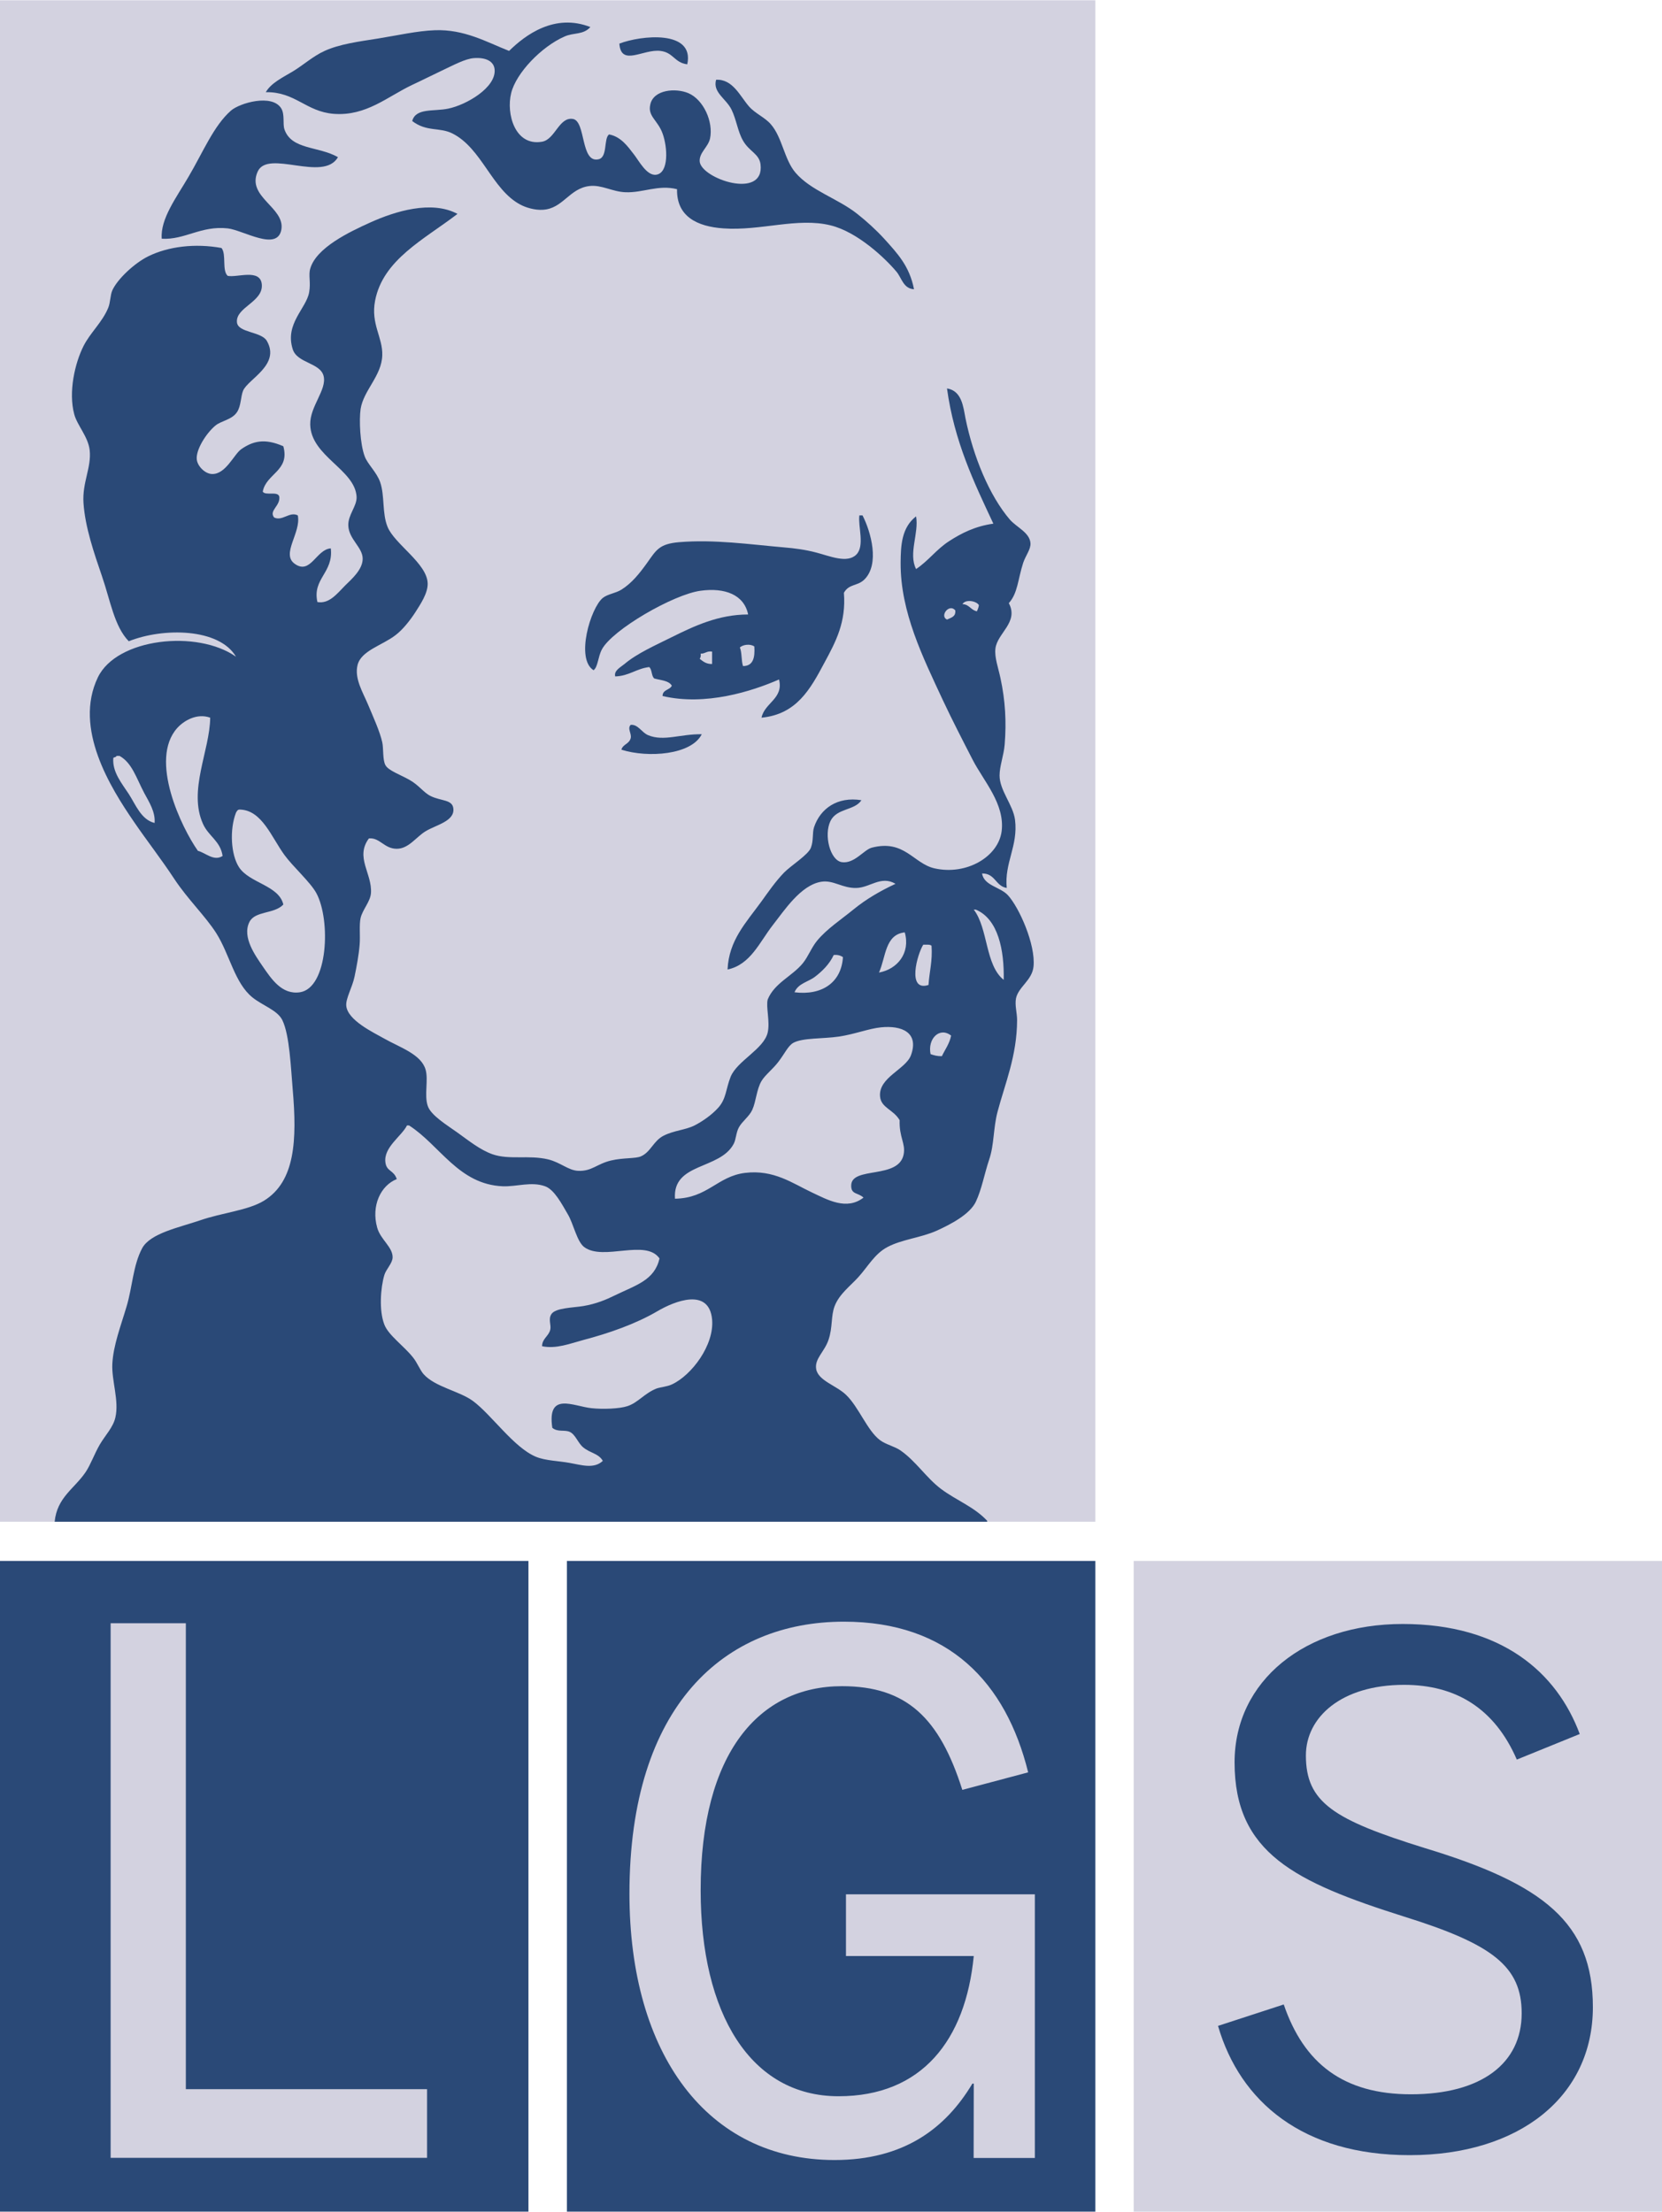 <svg preserveAspectRatio="xMidYMid meet" data-bbox="0 0 13656 18168" viewBox="0 0 13656 18168" height="686.668" width="516" xmlns="http://www.w3.org/2000/svg" shape-rendering="geometricPrecision" text-rendering="geometricPrecision" image-rendering="optimizeQuality" fill-rule="evenodd" clip-rule="evenodd" data-type="color" role="presentation" aria-hidden="true" aria-label="">
    <g>
        <path fill="#d3d2e0" fill-rule="nonzero" d="M0 12500h9000V0H0z" data-color="1"></path>
        <path fill="#2a4977" fill-rule="nonzero" d="M0 18168h4342v-5346H0z" data-color="2"></path>
        <path fill="#2a4977" fill-rule="nonzero" d="M4658 18168h4342v-5346H4658z" data-color="2"></path>
        <path fill="#d3d2e0" fill-rule="nonzero" d="M9315 18168h4341v-5346H9315z" data-color="1"></path>
        <path fill="#d3d2e0" fill-rule="nonzero" d="M909 17726v-4392h618v3828h1982v564z" data-color="1"></path>
        <path d="M11582 17704c-875 0-1392-437-1574-1062l540-176c165 483 489 738 1045 738 580 0 910-255 910-665 0-386-239-568-966-795-898-284-1393-523-1393-1267 0-671 580-1137 1381-1137 813 0 1267 398 1455 904l-517 210c-182-420-500-614-926-614-517 0-807 267-807 580 0 386 227 528 977 761 977 296 1381 614 1381 1307 0 733-602 1216-1506 1216" fill="#2a4977" fill-rule="nonzero" data-color="2"></path>
        <path d="M4851 220c-60 66-137 44-211 77-191 83-400 301-440 466-42 169 31 438 254 399 108-19 139-206 254-187 107 19 61 367 211 331 75-18 40-169 85-204 97 18 153 97 203 162 41 51 107 182 186 169 103-16 93-224 51-339-40-110-123-140-101-237 26-124 209-138 313-94 124 53 207 235 178 373-16 71-89 115-85 187 9 142 535 321 500 25-11-88-93-105-144-195-43-74-54-172-94-254-44-91-157-142-127-246 138-7 197 136 271 220 50 57 131 90 178 145 95 108 110 289 203 398 126 148 348 212 508 339 77 61 153 130 221 204 108 120 208 224 245 415-88-5-101-93-144-144-91-109-320-327-542-381-272-67-574 47-880 25-216-15-386-98-381-322-155-39-280 31-424 25-108-4-196-63-296-51-166 20-217 185-381 195-68 5-143-19-186-42-235-124-316-463-559-585-106-53-211-11-330-102 29-110 180-77 296-102 148-30 395-173 381-322-6-67-72-100-169-93-73 5-169 58-263 102-81 38-165 81-245 118-203 96-378 258-644 238-230-18-316-182-559-178 43-75 137-120 221-170 88-53 167-126 262-169 122-56 281-77 440-102 156-25 322-63 466-68 242-9 423 96 610 170 131-129 373-312 668-196" fill="#2a4977" data-color="2"></path>
        <path d="M5647 526c-106-13-113-97-220-110-141-18-324 132-338-60 176-68 620-116 558 170" fill="#2a4977" data-color="2"></path>
        <path d="M2777 1289c-121 209-577-68-660 119-93 208 225 293 195 475-32 184-312 6-441-9-220-24-352 96-542 85-13-163 121-339 220-509 119-202 207-419 348-543 71-63 341-142 415-17 29 51 10 125 25 170 58 170 279 137 440 229" fill="#2a4977" data-color="2"></path>
        <path d="M4801 10244c-61-45-89-193-136-271-48-82-110-202-186-229-112-41-234 4-347 0-364-15-516-336-771-500h-17c-43 88-195 180-177 305 10 75 69 61 93 136-132 52-211 219-161 398 27 99 129 160 127 246-2 49-53 95-68 144-31 105-45 291 0 407 34 89 162 176 237 272 31 38 57 103 85 135 94 106 295 139 406 221 152 112 335 382 517 458 79 33 188 34 279 51 93 16 198 52 271-17-34-61-103-63-161-111-43-35-63-105-110-127-43-20-100 4-144-34-44-299 171-177 322-161 94 10 231 5 296-17 87-29 138-104 237-144 29-11 90-16 127-34 163-75 350-324 331-534-25-263-306-152-449-68-181 106-401 182-610 237-108 29-222 75-338 51 0-62 54-82 67-135 10-39-18-85 9-128 33-53 178-53 262-67 107-18 189-53 254-85 183-89 331-126 373-306-113-164-461 23-618-93m2845-1586c27 10 56 18 93 17 26-55 62-101 76-169-95-75-195 26-169 152m-415 348c-14-157 211-222 254-339 68-188-77-246-246-229-101 10-217 57-347 76-127 19-296 9-373 51-45 25-70 88-127 161-43 56-106 104-135 153-41 69-44 166-76 237-25 55-83 94-110 144-24 44-23 99-43 136-114 214-503 152-482 450 268-4 348-184 575-212 237-29 391 86 551 161 126 59 284 150 423 42-45-43-104-23-101-102 5-157 392-46 431-254 17-89-38-139-33-280-52-89-153-101-161-195m-381-1162c-34 74-94 133-153 178-55 43-139 54-169 128 223 28 385-78 398-289-19-12-41-21-76-17m736-85c-49 76-137 389 43 331 7-108 34-197 25-322-12-13-43-8-68-9m-364 229c150-27 260-159 212-330-164 17-155 206-212 330m1025 60c5-241-44-499-229-577h-17c119 155 93 456 246 577m-6198-475c-62 125 51 278 110 365 70 101 156 234 305 212 232-35 255-594 135-815-49-90-193-218-262-313-108-149-185-367-364-373-20-1-24 8-34 25-54 139-42 347 25 449 86 131 327 148 364 306-75 80-232 50-279 144m-864-1060c-65-123-100-248-203-305h-25c-2 12-19 9-26 17-10 115 71 210 127 296s101 211 212 238c8-90-45-172-85-246m271-534c-234 262 37 821 170 1009 62 15 131 89 203 42-18-123-115-161-161-263-124-274 56-601 59-873-110-40-218 26-271 85m6325-891c31-16 74-21 68-76-50-59-131 47-68 76m127-127c57 2 69 50 119 59 6-15 14-31 16-51-20-34-110-51-135-8m203 7539H449c20-201 161-270 254-407 41-60 72-150 118-229 45-76 109-140 127-221 32-138-32-303-25-440 8-155 71-315 118-475 47-157 52-334 127-475 67-124 306-171 475-229 185-64 393-81 525-161 258-158 273-499 237-916-15-172-25-445-85-568-40-82-163-120-246-187-146-118-187-353-296-526-90-142-235-279-347-449-105-160-227-316-330-467-193-281-498-768-297-1187 155-323 817-394 1135-170-138-236-599-240-881-127-119-122-151-334-220-534-65-190-139-404-152-602-11-170 66-289 51-433-12-111-103-205-127-296-49-182 5-419 76-560 56-111 154-195 203-314 19-46 16-103 34-144 41-91 180-223 296-280 163-80 382-108 601-68 42 51 2 185 51 229 77 16 266-61 280 68 15 147-216 189-204 314 9 87 201 74 246 153 112 196-153 312-195 407-21 49-16 126-51 178-42 63-129 70-177 110-78 65-163 202-153 280 7 56 70 118 127 118 111 2 179-162 237-203 95-67 193-93 347-25 56 203-142 224-169 373 23 36 126-8 136 42 9 76-87 113-43 170 68 34 127-52 195-17 29 142-140 317-25 398 130 93 176-119 296-127 23 201-153 248-110 441 96 17 160-67 228-136 55-54 144-131 144-220 0-94-114-160-118-272-4-88 72-160 68-237-13-225-376-332-381-594-3-149 138-285 110-398-28-111-218-104-254-221-66-208 111-333 135-466 15-82-7-141 9-195 49-171 316-300 499-382 196-88 497-183 711-68-274 210-612 375-677 713-37 192 64 301 59 449-5 169-154 287-178 441-13 91-5 286 34 390 24 64 99 130 127 212 38 111 15 255 60 365 56 142 326 301 330 466 2 81-60 172-102 238-42 65-103 142-161 186-109 85-283 127-313 246-28 111 45 227 85 323 44 105 99 225 118 313 11 50 2 144 26 187 23 44 123 79 194 119 82 45 118 106 178 135 85 42 178 27 186 102 12 105-143 135-228 187-78 47-139 144-237 144-104 0-139-94-229-85-115 155 28 288 17 449-5 70-68 134-85 204-13 57-2 147-8 220-7 86-25 181-42 263-18 87-73 179-68 238 10 120 223 220 313 271 127 72 303 128 339 255 24 84-12 208 17 296 25 80 165 163 245 221 94 67 184 141 288 178 138 48 298 4 457 42 102 25 165 90 246 94 113 5 153-57 271-85 102-24 200-14 245-34 81-35 102-127 187-170 88-44 178-46 254-84 66-34 142-87 194-145 67-74 62-153 102-254 53-132 274-228 305-365 20-90-16-210 0-271 56-136 200-190 288-297 46-57 71-129 118-186 79-96 198-174 297-255 106-87 223-154 347-212-119-71-210 32-322 34-115 3-188-67-288-51-169 27-305 238-398 356-110 141-183 325-372 365 11-240 149-381 279-560 49-68 114-163 186-237 57-58 199-146 220-204 23-61 10-122 26-169 51-151 190-253 389-221-56 86-201 64-254 170-57 116-3 325 93 339 103 15 181-102 246-119 269-70 342 131 516 170 262 59 524-95 551-305 28-224-147-411-237-585-87-169-170-330-246-492-164-353-349-723-347-1128 1-144 8-290 127-382 25 138-65 305 0 433 102-68 167-162 271-229 102-66 214-123 364-144-159-339-321-674-381-1111 122 19 134 152 152 246 65 317 196 634 364 831 57 65 164 107 170 195 3 50-39 99-60 161-44 136-44 249-118 331 84 157-95 246-110 373-9 73 24 159 42 246 39 182 49 354 34 542-7 88-42 178-42 255 0 123 111 241 127 364 27 215-89 354-68 560-93-15-94-121-203-119 17 101 147 109 212 178 93 101 229 406 211 586-11 114-124 167-144 262-11 56 9 119 9 179-1 295-100 523-161 754-35 133-27 270-68 390-41 123-61 244-110 348-49 103-205 185-322 238-129 58-287 71-406 135-104 56-156 156-237 246-64 71-157 139-195 238-32 82-15 175-51 279-33 97-115 154-101 238 16 96 165 135 245 212 105 100 175 295 280 373 50 37 119 50 169 85 126 88 210 223 330 314 129 97 271 146 381 263z" fill="#2a4977" data-color="2"></path>
        <path d="M5757 5368c3 20-1 33-8 42 27 21 52 44 102 43v-102c-44-7-56 18-94 17m322-51c18 41 11 108 26 153 84 0 99-70 93-161-32-23-91-17-119 8m982-1085h26c71 139 141 399 17 525-57 58-128 35-170 111 19 240-65 399-161 576-115 216-228 422-516 450 25-123 183-156 144-314-224 98-605 219-957 136 0-54 60-48 76-85-25-43-91-44-144-59-25-20-17-74-42-94-106 13-164 73-279 77-13-48 45-76 76-102 104-88 255-154 389-221 182-90 383-186 627-186-33-163-192-222-390-195-222 29-728 321-812 483-32 60-32 144-68 170-150-93-24-513 76-594 40-32 105-38 153-68 83-52 145-128 211-220 76-107 100-156 263-170 290-24 577 18 863 43 86 7 176 19 263 42 112 29 255 92 330 17 71-71 13-231 25-322" fill="#2a4977" data-color="2"></path>
        <path d="M5182 5953c61-6 90 63 144 85 128 53 265-11 440-8-85 170-442 196-660 127 11-45 62-45 76-94 10-39-30-79 0-110" fill="#2a4977" data-color="2"></path>
        <path d="M6951 15561v507h1050c-67 691-426 1152-1111 1152-724 0-1133-680-1133-1693 0-1129 481-1676 1161-1676 530 0 801 259 989 852l541-144c-182-737-652-1238-1514-1238-978 0-1762 685-1762 2235 0 1319 641 2188 1685 2188 569 0 912-259 1133-628h11l-1 611h503v-2166z" fill="#d3d2e0" fill-rule="nonzero" data-color="1"></path>
    </g>
</svg>